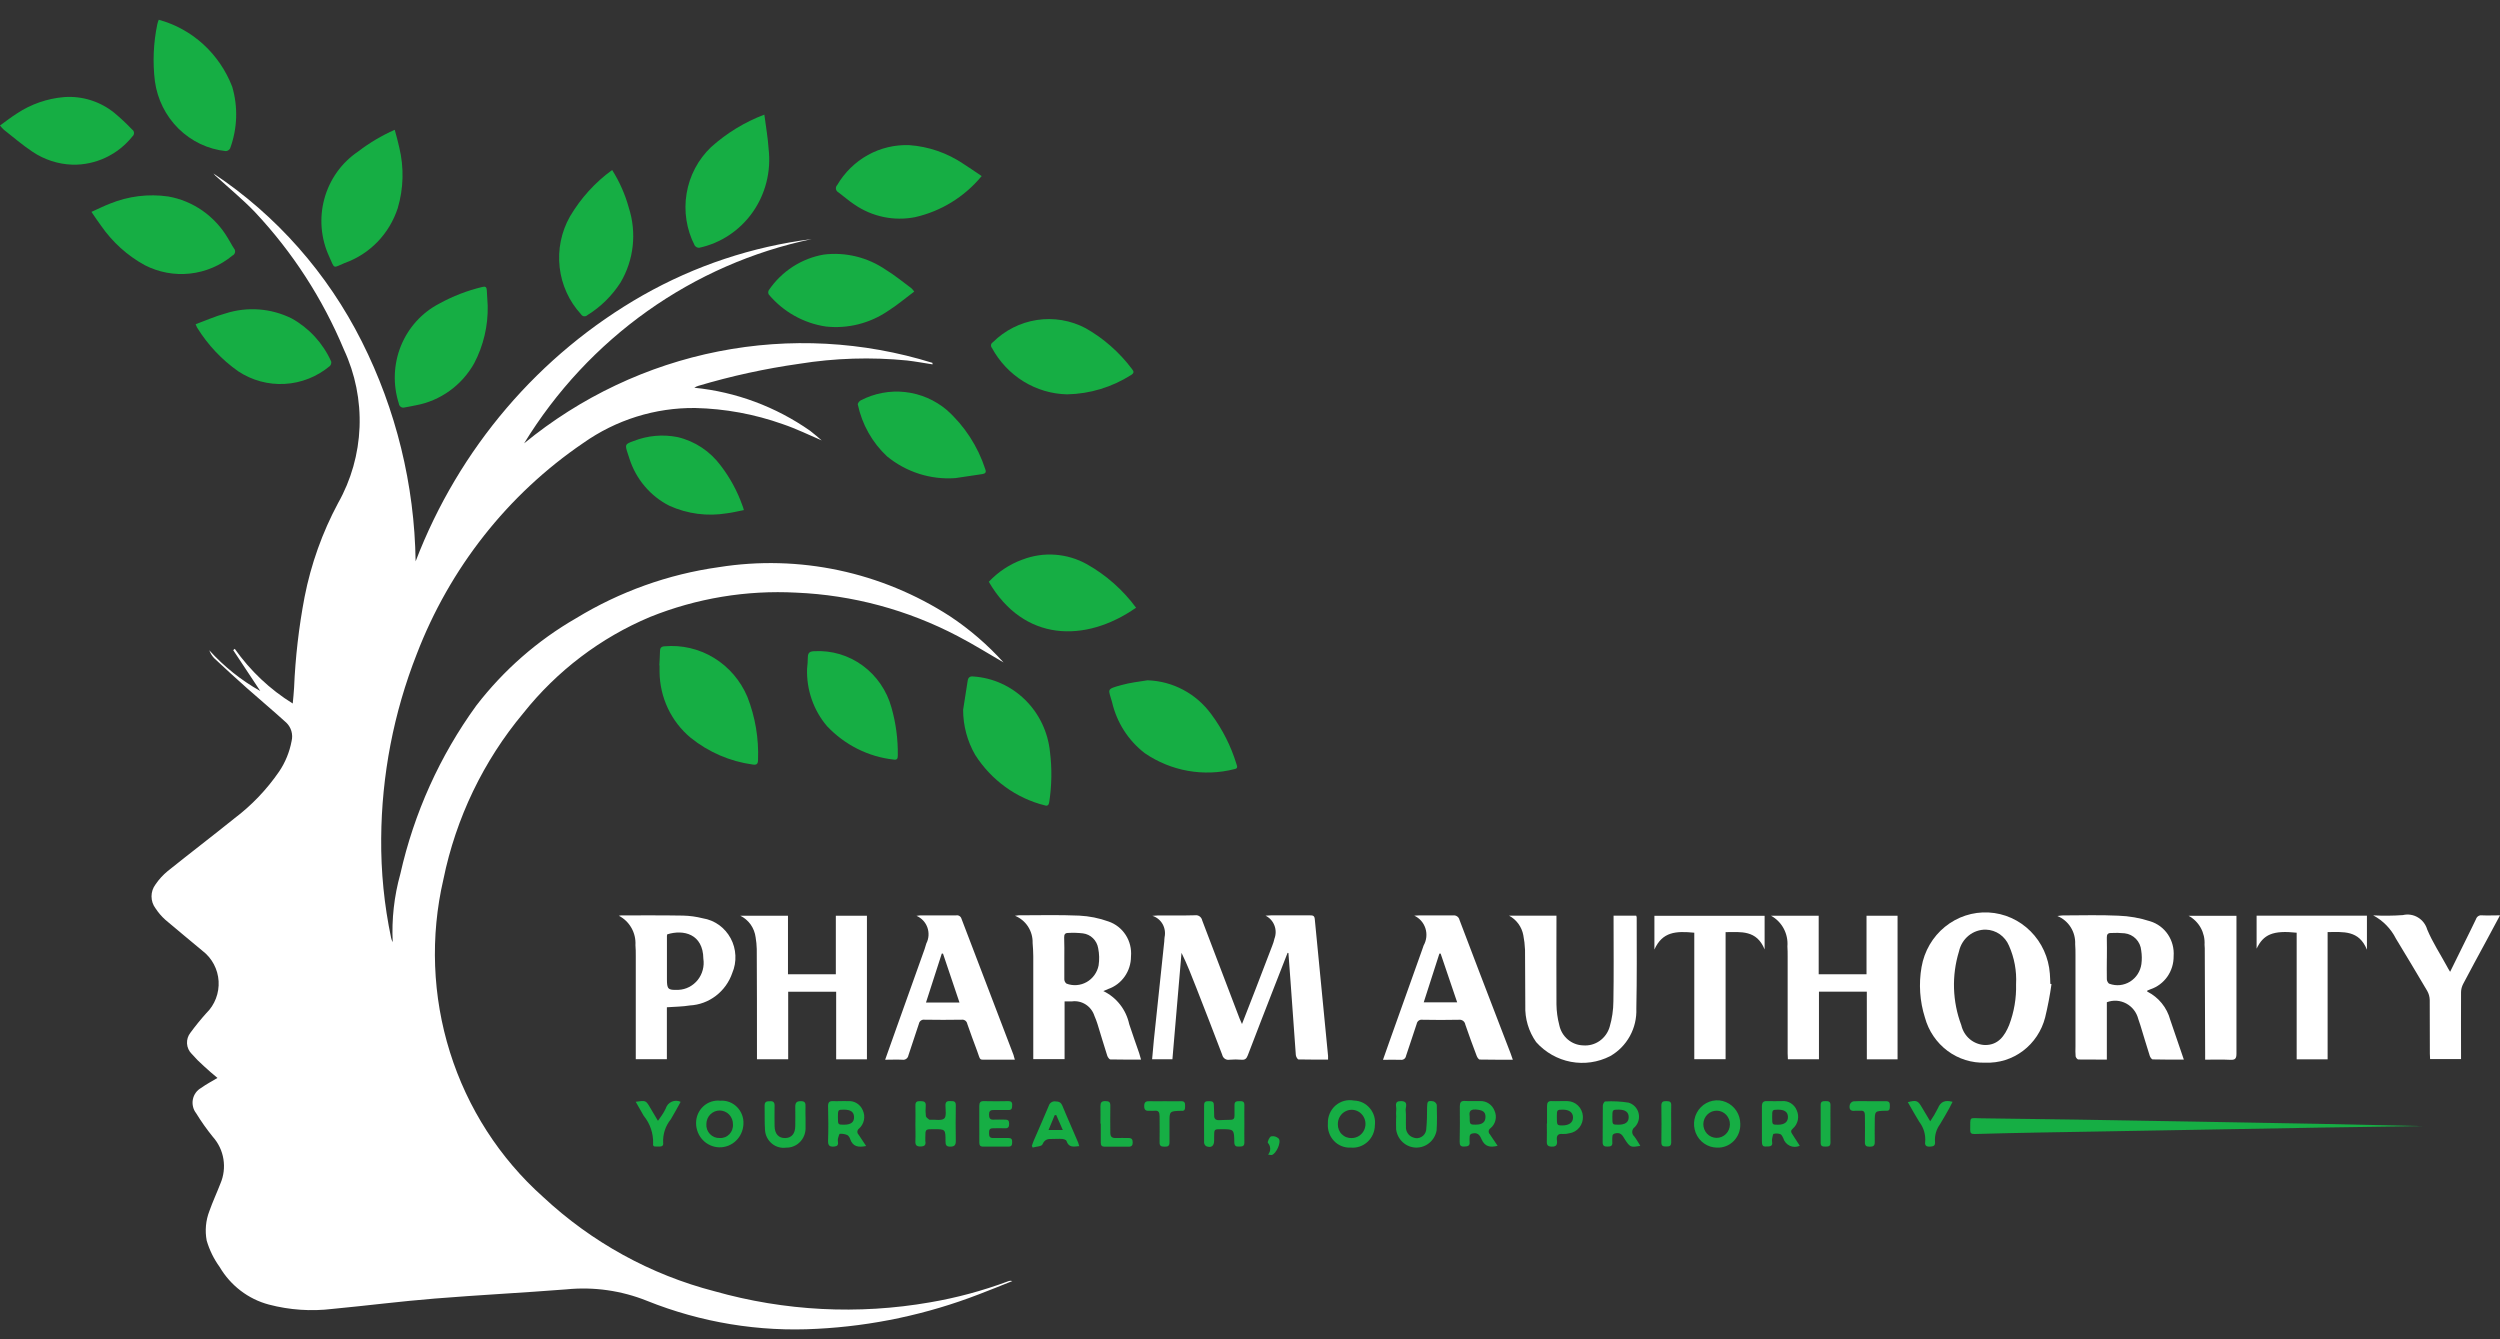 <svg width="84" height="45" viewBox="0 0 84 45" fill="none" xmlns="http://www.w3.org/2000/svg">
<rect x="0" y="0" width="84" height="45" fill="#333333" stroke="none"/>
<g clip-path="url(#clip0_274_24552)">
<path d="M33.719 22.258C33.204 21.96 32.703 21.645 32.18 21.374C30.497 20.491 28.647 19.993 26.757 19.913C25.081 19.823 23.405 20.101 21.844 20.729C20.18 21.427 18.713 22.54 17.579 23.967C16.243 25.567 15.321 27.484 14.899 29.543C14.453 31.465 14.529 33.474 15.119 35.355C15.709 37.236 16.79 38.916 18.246 40.215C19.882 41.742 21.863 42.832 24.011 43.387C26.367 44.053 28.837 44.18 31.247 43.759C32.138 43.607 33.013 43.371 33.862 43.055C33.91 43.033 33.964 43.029 34.014 43.044C33.637 43.194 33.263 43.35 32.883 43.492C31.143 44.163 29.312 44.553 27.455 44.648C25.505 44.758 23.555 44.437 21.737 43.707C20.879 43.363 19.953 43.231 19.036 43.322C17.559 43.438 16.08 43.512 14.604 43.632C13.459 43.724 12.317 43.871 11.173 43.979C10.458 44.066 9.733 44.017 9.036 43.834C8.343 43.651 7.748 43.196 7.379 42.569C7.185 42.302 7.039 42.003 6.945 41.685C6.882 41.352 6.913 41.008 7.035 40.692C7.145 40.38 7.286 40.079 7.405 39.77C7.517 39.511 7.552 39.224 7.507 38.945C7.462 38.666 7.338 38.406 7.151 38.197C6.947 37.946 6.76 37.681 6.59 37.404C6.539 37.339 6.503 37.264 6.485 37.183C6.466 37.102 6.464 37.018 6.481 36.937C6.497 36.855 6.531 36.779 6.58 36.712C6.628 36.646 6.691 36.591 6.762 36.552C6.928 36.43 7.115 36.335 7.307 36.219C7.151 36.086 6.999 35.964 6.861 35.831C6.712 35.7 6.572 35.56 6.441 35.41C6.348 35.319 6.292 35.195 6.284 35.064C6.276 34.932 6.317 34.802 6.398 34.7C6.566 34.471 6.744 34.251 6.934 34.04C7.075 33.903 7.184 33.735 7.255 33.549C7.326 33.364 7.357 33.165 7.345 32.966C7.333 32.767 7.278 32.573 7.185 32.398C7.092 32.223 6.963 32.07 6.807 31.951C6.393 31.6 5.969 31.261 5.556 30.906C5.43 30.793 5.319 30.663 5.225 30.52C5.138 30.405 5.091 30.264 5.091 30.118C5.091 29.973 5.138 29.832 5.225 29.717C5.34 29.547 5.479 29.396 5.636 29.267C6.377 28.673 7.132 28.096 7.869 27.503C8.453 27.063 8.963 26.529 9.38 25.922C9.587 25.615 9.729 25.266 9.798 24.899C9.825 24.789 9.822 24.674 9.791 24.565C9.759 24.456 9.7 24.358 9.619 24.281C9.185 23.886 8.734 23.509 8.294 23.119C7.924 22.789 7.556 22.453 7.194 22.114C7.123 22.038 7.068 21.948 7.032 21.849C7.528 22.397 8.107 22.86 8.746 23.219L7.835 21.844L7.888 21.8C8.41 22.54 9.072 23.166 9.836 23.638C9.853 23.445 9.873 23.278 9.881 23.111C9.924 22.086 10.042 21.066 10.234 20.058C10.45 18.955 10.83 17.892 11.358 16.906C11.798 16.128 12.046 15.252 12.081 14.353C12.115 13.455 11.935 12.562 11.557 11.75C10.842 10.037 9.829 8.471 8.568 7.128C8.168 6.711 7.721 6.343 7.295 5.954C7.249 5.918 7.208 5.876 7.172 5.829C9.286 7.234 11.004 9.18 12.156 11.473C13.308 13.76 13.928 16.289 13.965 18.861C15.418 15.066 18.117 11.905 21.6 9.921C23.355 8.926 25.281 8.285 27.273 8.034C25.292 8.45 23.414 9.273 21.753 10.452C20.092 11.632 18.683 13.144 17.61 14.897C19.509 13.339 21.751 12.278 24.141 11.807C26.532 11.335 28.999 11.467 31.328 12.191L31.336 12.243C31.049 12.199 30.764 12.146 30.475 12.112C29.268 11.993 28.05 12.031 26.852 12.224C25.708 12.386 24.577 12.633 23.468 12.963C23.418 12.977 23.371 12.999 23.329 13.028C24.725 13.167 26.064 13.665 27.221 14.475C27.366 14.584 27.502 14.708 27.609 14.798C27.193 14.621 26.755 14.404 26.297 14.25C25.352 13.914 24.361 13.732 23.361 13.709C22.016 13.694 20.699 14.106 19.592 14.889C17.062 16.612 15.111 19.088 14.001 21.982C13.228 23.949 12.823 26.048 12.808 28.168C12.798 29.293 12.91 30.416 13.142 31.515C13.153 31.565 13.171 31.613 13.195 31.657C13.157 30.884 13.243 30.11 13.451 29.365C13.911 27.319 14.78 25.393 16.003 23.708C16.922 22.515 18.061 21.518 19.356 20.773C20.825 19.878 22.455 19.294 24.15 19.057C26.851 18.627 29.612 19.214 31.922 20.708C32.582 21.146 33.186 21.667 33.719 22.258Z" fill="white"/>
<path d="M43.263 32.015C43.108 32.412 42.952 32.809 42.797 33.207C42.505 33.958 42.212 34.708 41.925 35.461C41.884 35.568 41.835 35.617 41.717 35.607C41.582 35.595 41.447 35.595 41.313 35.607C41.258 35.617 41.202 35.606 41.156 35.575C41.11 35.544 41.078 35.495 41.066 35.44C40.783 34.692 40.491 33.947 40.201 33.202C40.046 32.804 39.891 32.407 39.699 32.015L39.393 35.592H38.711C38.731 35.371 38.748 35.157 38.77 34.943C38.889 33.838 39.006 32.733 39.12 31.627C39.125 31.582 39.12 31.536 39.13 31.489C39.162 31.339 39.138 31.182 39.063 31.049C38.987 30.916 38.865 30.817 38.721 30.772C38.819 30.765 38.864 30.759 38.91 30.759C39.325 30.759 39.74 30.765 40.155 30.753C40.209 30.745 40.264 30.759 40.308 30.791C40.352 30.823 40.383 30.871 40.394 30.926C40.81 32.027 41.23 33.127 41.651 34.226C41.67 34.276 41.694 34.325 41.731 34.408C41.892 33.995 42.039 33.618 42.185 33.242C42.374 32.752 42.563 32.261 42.75 31.77C42.78 31.696 42.804 31.619 42.821 31.541C42.876 31.397 42.876 31.237 42.82 31.094C42.765 30.95 42.659 30.834 42.522 30.767C42.612 30.762 42.66 30.757 42.707 30.756C43.145 30.756 43.583 30.756 44.02 30.756C44.109 30.756 44.165 30.765 44.176 30.878C44.323 32.412 44.472 33.946 44.623 35.48C44.623 35.514 44.623 35.547 44.623 35.603C44.288 35.603 43.958 35.603 43.629 35.597C43.598 35.597 43.545 35.505 43.54 35.451C43.477 34.622 43.421 33.794 43.361 32.965C43.339 32.65 43.315 32.336 43.291 32.022L43.263 32.015Z" fill="white"/>
<path d="M68.93 33.066C68.878 33.444 68.806 33.819 68.716 34.19C68.6 34.638 68.338 35.033 67.974 35.308C67.609 35.584 67.163 35.724 66.709 35.705C66.254 35.723 65.805 35.583 65.437 35.309C65.068 35.034 64.801 34.641 64.678 34.192C64.504 33.644 64.465 33.06 64.564 32.493C64.656 31.959 64.936 31.478 65.35 31.141C65.765 30.803 66.286 30.632 66.815 30.659C67.344 30.686 67.846 30.91 68.225 31.289C68.604 31.667 68.835 32.174 68.875 32.715C68.885 32.829 68.886 32.944 68.891 33.058L68.93 33.066ZM67.74 33.066C67.764 32.624 67.682 32.182 67.503 31.778C67.438 31.621 67.33 31.487 67.193 31.39C67.055 31.294 66.893 31.241 66.726 31.236C66.516 31.232 66.312 31.303 66.147 31.436C65.982 31.57 65.868 31.757 65.822 31.967C65.573 32.778 65.6 33.651 65.899 34.444C65.942 34.631 66.044 34.798 66.189 34.919C66.335 35.04 66.516 35.108 66.703 35.113C67.14 35.113 67.356 34.809 67.507 34.442C67.673 34.005 67.753 33.539 67.74 33.071V33.066Z" fill="white"/>
<path d="M70.79 33.675V35.603C70.455 35.603 70.143 35.603 69.83 35.599C69.799 35.599 69.747 35.532 69.741 35.493C69.733 35.385 69.731 35.276 69.736 35.167C69.736 34.14 69.736 33.114 69.736 32.088C69.736 31.968 69.736 31.847 69.726 31.727C69.735 31.525 69.683 31.325 69.576 31.155C69.469 30.985 69.312 30.853 69.128 30.778C69.223 30.767 69.263 30.758 69.307 30.758C69.932 30.758 70.553 30.737 71.175 30.767C71.539 30.779 71.899 30.842 72.246 30.955C72.489 31.029 72.7 31.186 72.843 31.399C72.986 31.613 73.053 31.87 73.034 32.128C73.037 32.374 72.963 32.615 72.823 32.815C72.683 33.015 72.484 33.164 72.255 33.24L72.147 33.285C72.147 33.298 72.147 33.316 72.147 33.317C72.335 33.411 72.5 33.543 72.634 33.707C72.767 33.87 72.865 34.061 72.92 34.266C73.07 34.702 73.218 35.139 73.377 35.602C73.01 35.602 72.671 35.606 72.332 35.596C72.295 35.596 72.242 35.518 72.229 35.467C72.121 35.129 72.021 34.789 71.917 34.45C71.895 34.379 71.872 34.307 71.846 34.238C71.818 34.127 71.767 34.023 71.697 33.933C71.627 33.844 71.54 33.77 71.44 33.717C71.341 33.664 71.231 33.632 71.119 33.625C71.007 33.618 70.895 33.635 70.79 33.675ZM70.79 32.203C70.79 32.437 70.784 32.672 70.79 32.906C70.79 32.958 70.837 33.047 70.879 33.055C70.992 33.096 71.112 33.111 71.231 33.099C71.35 33.086 71.465 33.047 71.568 32.984C71.67 32.92 71.758 32.835 71.824 32.733C71.89 32.631 71.934 32.515 71.951 32.394C71.971 32.242 71.969 32.089 71.945 31.937C71.933 31.79 71.87 31.652 71.768 31.546C71.666 31.441 71.532 31.375 71.388 31.359C71.233 31.343 71.077 31.34 70.922 31.349C70.826 31.349 70.786 31.398 70.789 31.502C70.796 31.734 70.791 31.968 70.791 32.203H70.79Z" fill="white"/>
<path d="M62.725 33.321H61.117V35.591H60.073C60.073 35.524 60.065 35.458 60.065 35.393C60.065 34.309 60.065 33.226 60.065 32.143C60.065 32.028 60.065 31.913 60.057 31.799C60.074 31.591 60.03 31.382 59.932 31.199C59.834 31.016 59.685 30.866 59.505 30.768H61.108V32.736H62.715V30.768H63.758V35.594H62.726L62.725 33.321Z" fill="white"/>
<path d="M29.129 30.769V35.594H28.095V33.323H26.483V35.591H25.434V35.377C25.434 34.214 25.434 33.05 25.427 31.887C25.424 31.755 25.411 31.623 25.389 31.494C25.369 31.339 25.311 31.191 25.222 31.064C25.132 30.938 25.012 30.836 24.874 30.769H26.476V32.735H28.084V30.769H29.129Z" fill="white"/>
<path d="M37.072 33.3C37.291 33.405 37.483 33.56 37.634 33.753C37.785 33.946 37.89 34.172 37.942 34.413C38.048 34.739 38.165 35.062 38.276 35.386C38.297 35.449 38.313 35.513 38.339 35.603C37.982 35.603 37.644 35.603 37.31 35.597C37.273 35.597 37.221 35.523 37.204 35.473C37.09 35.12 36.986 34.763 36.876 34.408C36.847 34.315 36.812 34.224 36.773 34.134C36.723 33.977 36.62 33.842 36.484 33.753C36.347 33.664 36.185 33.626 36.024 33.646C35.946 33.652 35.867 33.646 35.77 33.646V35.587H34.718V35.38C34.718 34.297 34.718 33.213 34.718 32.13C34.718 31.981 34.707 31.832 34.696 31.684C34.702 31.488 34.647 31.295 34.541 31.131C34.435 30.968 34.282 30.842 34.103 30.77C34.144 30.763 34.186 30.757 34.227 30.754C34.906 30.754 35.586 30.735 36.263 30.765C36.598 30.781 36.929 30.848 37.246 30.962C37.483 31.043 37.687 31.203 37.825 31.417C37.962 31.631 38.024 31.886 38.001 32.141C38.001 32.38 37.927 32.615 37.79 32.81C37.654 33.005 37.461 33.152 37.239 33.229L37.072 33.3ZM35.761 32.205C35.761 32.439 35.761 32.674 35.761 32.909C35.762 32.937 35.77 32.964 35.782 32.988C35.795 33.013 35.814 33.034 35.836 33.05C35.946 33.092 36.063 33.108 36.179 33.099C36.296 33.09 36.409 33.055 36.512 32.997C36.614 32.939 36.703 32.859 36.772 32.763C36.841 32.667 36.89 32.556 36.913 32.439C36.942 32.247 36.937 32.052 36.899 31.862C36.878 31.733 36.817 31.614 36.724 31.524C36.632 31.433 36.513 31.377 36.386 31.361C36.219 31.342 36.052 31.337 35.885 31.347C35.786 31.347 35.753 31.399 35.756 31.499C35.766 31.736 35.761 31.971 35.761 32.206V32.205Z" fill="white"/>
<path d="M50.705 30.767H52.297V30.977C52.297 31.9 52.291 32.822 52.297 33.745C52.3 33.979 52.332 34.213 52.391 34.439C52.43 34.63 52.53 34.801 52.676 34.925C52.822 35.05 53.005 35.12 53.195 35.125C53.391 35.141 53.586 35.088 53.747 34.975C53.909 34.861 54.028 34.695 54.084 34.503C54.166 34.224 54.208 33.935 54.21 33.644C54.226 32.756 54.216 31.867 54.216 30.979V30.767H54.977C54.985 30.786 54.991 30.807 54.993 30.828C54.993 31.848 55.003 32.868 54.981 33.888C54.994 34.211 54.919 34.532 54.763 34.814C54.608 35.096 54.379 35.329 54.102 35.486C53.694 35.695 53.23 35.762 52.781 35.677C52.333 35.592 51.923 35.36 51.615 35.015C51.363 34.659 51.234 34.227 51.25 33.788C51.242 33.163 51.25 32.539 51.241 31.915C51.234 31.749 51.215 31.583 51.183 31.421C51.157 31.282 51.1 31.151 51.017 31.038C50.934 30.925 50.827 30.832 50.705 30.767Z" fill="white"/>
<path d="M34.099 35.604C33.802 35.604 33.524 35.604 33.246 35.604C32.87 35.597 32.965 35.67 32.829 35.306C32.717 35.005 32.605 34.706 32.501 34.403C32.493 34.359 32.469 34.319 32.434 34.293C32.398 34.267 32.354 34.256 32.311 34.262C31.895 34.269 31.48 34.269 31.066 34.262C31.022 34.255 30.978 34.266 30.942 34.292C30.906 34.318 30.882 34.358 30.874 34.402C30.762 34.756 30.635 35.106 30.523 35.46C30.515 35.507 30.489 35.549 30.45 35.577C30.412 35.604 30.365 35.615 30.319 35.607C30.14 35.597 29.952 35.607 29.741 35.607C29.889 35.193 30.026 34.807 30.163 34.42C30.464 33.574 30.766 32.729 31.068 31.885C31.089 31.825 31.108 31.765 31.124 31.702C31.167 31.619 31.192 31.529 31.198 31.436C31.204 31.343 31.191 31.25 31.16 31.163C31.129 31.075 31.08 30.995 31.017 30.928C30.954 30.861 30.878 30.808 30.794 30.772C30.834 30.765 30.875 30.76 30.915 30.757C31.319 30.757 31.72 30.757 32.127 30.757C32.165 30.749 32.205 30.757 32.238 30.778C32.271 30.799 32.295 30.831 32.306 30.87C32.886 32.397 33.469 33.923 34.055 35.449C34.066 35.49 34.075 35.532 34.099 35.604ZM32.239 33.686L31.685 32.042H31.643L31.113 33.686H32.239Z" fill="white"/>
<path d="M22.407 33.844V35.589H21.362V32.118C21.362 31.997 21.362 31.877 21.351 31.757C21.363 31.555 21.316 31.354 21.217 31.179C21.118 31.003 20.971 30.861 20.794 30.77C20.817 30.764 20.841 30.76 20.865 30.757C21.56 30.757 22.255 30.752 22.95 30.764C23.174 30.769 23.396 30.8 23.614 30.855C23.81 30.886 23.996 30.963 24.158 31.079C24.321 31.196 24.454 31.349 24.55 31.526C24.646 31.703 24.7 31.901 24.709 32.103C24.719 32.306 24.683 32.508 24.604 32.693C24.499 32.999 24.308 33.265 24.054 33.459C23.801 33.653 23.497 33.766 23.181 33.783C22.933 33.824 22.681 33.825 22.407 33.844ZM22.419 31.394C22.414 31.41 22.411 31.426 22.409 31.443C22.409 31.93 22.409 32.417 22.409 32.904C22.409 33.233 22.445 33.27 22.766 33.259H22.799C22.924 33.253 23.045 33.22 23.156 33.163C23.267 33.105 23.365 33.025 23.444 32.926C23.522 32.828 23.58 32.713 23.612 32.59C23.645 32.468 23.652 32.34 23.633 32.214C23.623 31.375 22.963 31.224 22.419 31.394Z" fill="white"/>
<path d="M47.519 30.766C47.582 30.766 47.63 30.758 47.677 30.758C48.058 30.758 48.44 30.758 48.821 30.758C48.87 30.751 48.919 30.762 48.959 30.79C49 30.818 49.028 30.86 49.039 30.909C49.489 32.095 49.942 33.28 50.398 34.463C50.517 34.771 50.636 35.081 50.755 35.391C50.779 35.453 50.799 35.517 50.831 35.607C50.444 35.607 50.082 35.607 49.72 35.601C49.682 35.601 49.631 35.522 49.614 35.471C49.482 35.124 49.354 34.775 49.234 34.424C49.226 34.374 49.199 34.33 49.159 34.3C49.119 34.27 49.069 34.258 49.021 34.264C48.611 34.273 48.202 34.272 47.792 34.264C47.749 34.257 47.705 34.267 47.669 34.292C47.633 34.318 47.609 34.357 47.601 34.401C47.487 34.761 47.359 35.116 47.244 35.474C47.237 35.517 47.215 35.555 47.182 35.58C47.148 35.605 47.106 35.616 47.065 35.61C46.876 35.602 46.686 35.61 46.468 35.61C46.548 35.383 46.617 35.181 46.69 34.98C47.054 33.957 47.419 32.934 47.784 31.912C47.801 31.863 47.819 31.815 47.834 31.767C47.883 31.681 47.913 31.586 47.924 31.487C47.934 31.389 47.925 31.289 47.895 31.195C47.865 31.1 47.816 31.013 47.751 30.939C47.687 30.866 47.607 30.807 47.519 30.766ZM47.837 33.679H48.961L48.405 32.04H48.364L47.837 33.679Z" fill="white"/>
<path d="M22.154 22.357C22.162 22.197 22.172 22.037 22.176 21.877C22.176 21.773 22.22 21.721 22.327 21.716C22.907 21.664 23.489 21.8 23.989 22.105C24.489 22.41 24.882 22.869 25.113 23.416C25.376 24.088 25.498 24.81 25.47 25.534C25.47 25.678 25.413 25.71 25.283 25.687C24.523 25.582 23.805 25.271 23.203 24.786C22.882 24.518 22.622 24.183 22.442 23.802C22.262 23.421 22.166 23.004 22.161 22.581C22.161 22.507 22.161 22.432 22.161 22.357H22.154Z" fill="#16AE44"/>
<path d="M38.556 22.858C38.974 22.871 39.385 22.98 39.756 23.178C40.127 23.375 40.45 23.656 40.7 23.999C41.074 24.502 41.36 25.067 41.544 25.67C41.572 25.753 41.599 25.821 41.473 25.843C40.963 25.973 40.432 25.992 39.914 25.9C39.396 25.808 38.903 25.606 38.466 25.308C37.913 24.884 37.523 24.276 37.364 23.588C37.246 23.151 37.15 23.162 37.682 23.018C37.968 22.936 38.265 22.906 38.556 22.858Z" fill="#16AE44"/>
<path d="M38.172 20.419C36.461 21.613 34.393 21.565 33.224 19.548C33.538 19.214 33.923 18.959 34.35 18.804C34.703 18.668 35.079 18.611 35.455 18.639C35.831 18.666 36.196 18.776 36.526 18.961C37.169 19.324 37.729 19.82 38.172 20.419Z" fill="#16AE44"/>
<path d="M32.361 23.848C32.413 23.521 32.463 23.194 32.515 22.867C32.533 22.758 32.595 22.716 32.706 22.73C33.36 22.774 33.977 23.053 34.449 23.519C34.92 23.984 35.215 24.605 35.28 25.272C35.349 25.83 35.34 26.395 35.254 26.951C35.239 27.042 35.204 27.091 35.111 27.062C34.147 26.822 33.308 26.214 32.766 25.364C32.501 24.905 32.361 24.381 32.361 23.848Z" fill="#16AE44"/>
<path d="M3.073 7.119C3.291 7.023 3.485 6.923 3.688 6.845C4.311 6.59 4.989 6.506 5.653 6.602C6.064 6.674 6.454 6.836 6.799 7.075C7.143 7.315 7.433 7.627 7.65 7.991C7.724 8.106 7.783 8.23 7.859 8.343C7.875 8.361 7.887 8.382 7.894 8.406C7.901 8.429 7.902 8.454 7.897 8.478C7.892 8.502 7.882 8.524 7.867 8.543C7.852 8.562 7.832 8.577 7.811 8.587C7.401 8.925 6.906 9.135 6.383 9.192C5.86 9.249 5.332 9.15 4.863 8.909C4.277 8.588 3.773 8.131 3.39 7.576C3.287 7.439 3.19 7.291 3.073 7.119Z" fill="#16AE44"/>
<path d="M20.568 5.712C20.816 6.104 21.005 6.532 21.128 6.981C21.262 7.396 21.306 7.835 21.258 8.269C21.21 8.703 21.07 9.121 20.849 9.494C20.562 9.94 20.181 10.315 19.734 10.59C19.719 10.605 19.701 10.616 19.681 10.622C19.662 10.628 19.641 10.63 19.62 10.627C19.6 10.624 19.581 10.617 19.564 10.605C19.547 10.593 19.532 10.577 19.522 10.559C19.123 10.126 18.871 9.573 18.804 8.981C18.737 8.39 18.858 7.792 19.149 7.277C19.512 6.661 19.995 6.128 20.568 5.712Z" fill="#16AE44"/>
<path d="M35.856 13.25C35.338 13.239 34.832 13.089 34.388 12.815C33.945 12.541 33.579 12.153 33.328 11.689C33.316 11.676 33.308 11.66 33.303 11.642C33.298 11.624 33.297 11.606 33.299 11.588C33.302 11.57 33.309 11.553 33.319 11.538C33.33 11.523 33.343 11.51 33.359 11.501C33.764 11.098 34.283 10.836 34.843 10.751C35.402 10.666 35.974 10.762 36.477 11.027C37.082 11.37 37.612 11.836 38.033 12.397C38.1 12.479 38.112 12.531 38.008 12.598C37.361 13.01 36.618 13.235 35.856 13.25Z" fill="#16AE44"/>
<path d="M13.263 4.361C13.32 4.579 13.377 4.769 13.417 4.962C13.578 5.632 13.56 6.334 13.364 6.994C13.225 7.42 12.992 7.808 12.684 8.127C12.375 8.446 11.999 8.688 11.584 8.836C11.179 9.001 11.256 9.065 11.06 8.618C10.779 8.011 10.723 7.32 10.9 6.673C11.078 6.026 11.478 5.466 12.026 5.096C12.409 4.802 12.824 4.555 13.263 4.361Z" fill="#16AE44"/>
<path d="M30.718 9.797C30.421 10.018 30.145 10.254 29.844 10.444C29.227 10.865 28.485 11.052 27.748 10.971C27.003 10.86 26.322 10.479 25.831 9.896C25.819 9.874 25.812 9.849 25.812 9.824C25.812 9.799 25.819 9.774 25.831 9.752C26.045 9.435 26.32 9.167 26.638 8.961C26.957 8.755 27.312 8.616 27.683 8.553C28.414 8.464 29.152 8.645 29.763 9.064C30.065 9.247 30.34 9.477 30.626 9.687C30.66 9.721 30.69 9.758 30.718 9.797Z" fill="#16AE44"/>
<path d="M32.984 5.916C32.406 6.615 31.618 7.1 30.744 7.297C30.036 7.436 29.303 7.282 28.705 6.87C28.518 6.746 28.348 6.596 28.169 6.462C28.148 6.451 28.129 6.436 28.115 6.416C28.101 6.397 28.091 6.374 28.087 6.35C28.084 6.326 28.085 6.302 28.093 6.279C28.1 6.256 28.113 6.235 28.13 6.218C28.379 5.793 28.736 5.444 29.162 5.208C29.588 4.972 30.069 4.858 30.554 4.877C31.199 4.923 31.823 5.138 32.364 5.501C32.565 5.627 32.759 5.767 32.984 5.916Z" fill="#16AE44"/>
<path d="M25.682 3.852C25.734 4.259 25.802 4.63 25.825 5.002C25.914 5.755 25.723 6.514 25.291 7.129C24.858 7.744 24.216 8.171 23.49 8.326C23.461 8.326 23.433 8.319 23.407 8.306C23.381 8.292 23.359 8.273 23.342 8.248C23.066 7.712 22.97 7.097 23.07 6.5C23.169 5.902 23.459 5.355 23.893 4.942C24.419 4.469 25.025 4.1 25.682 3.852Z" fill="#16AE44"/>
<path d="M32.103 16.064C31.274 16.126 30.453 15.865 29.804 15.334C29.308 14.871 28.965 14.262 28.822 13.591C28.813 13.554 28.876 13.472 28.923 13.451C29.383 13.213 29.902 13.116 30.415 13.173C30.929 13.231 31.415 13.44 31.813 13.776C32.411 14.311 32.857 14.999 33.107 15.77C33.151 15.884 33.089 15.917 33.001 15.93C32.643 15.983 32.284 16.036 32.103 16.064Z" fill="#16AE44"/>
<path d="M5.334 0.664C5.889 0.815 6.401 1.097 6.83 1.488C7.258 1.879 7.591 2.367 7.802 2.913C8.002 3.593 7.977 4.321 7.732 4.986C7.717 5.012 7.696 5.035 7.67 5.051C7.644 5.067 7.615 5.076 7.585 5.077C6.99 5.014 6.432 4.749 6 4.324C5.569 3.899 5.289 3.339 5.205 2.733C5.126 2.09 5.154 1.439 5.287 0.807C5.299 0.758 5.315 0.71 5.334 0.664Z" fill="#16AE44"/>
<path d="M16.387 10.276C16.401 10.949 16.244 11.615 15.932 12.208C15.726 12.574 15.444 12.89 15.106 13.133C14.768 13.377 14.383 13.542 13.976 13.617C13.851 13.646 13.723 13.665 13.598 13.69C13.576 13.697 13.553 13.699 13.531 13.696C13.509 13.693 13.487 13.685 13.469 13.672C13.45 13.66 13.434 13.643 13.422 13.623C13.41 13.604 13.403 13.582 13.401 13.559C13.197 12.925 13.222 12.238 13.471 11.622C13.721 11.006 14.178 10.502 14.761 10.201C15.215 9.951 15.699 9.764 16.202 9.643C16.309 9.615 16.35 9.643 16.356 9.746C16.368 9.923 16.378 10.099 16.387 10.276Z" fill="#16AE44"/>
<path d="M6.573 10.894C6.913 10.77 7.235 10.624 7.572 10.533C8.307 10.296 9.104 10.355 9.798 10.698C10.384 11.022 10.852 11.531 11.13 12.151C11.134 12.178 11.132 12.206 11.123 12.232C11.115 12.258 11.1 12.281 11.081 12.3C10.652 12.658 10.123 12.868 9.571 12.899C9.018 12.931 8.47 12.783 8.005 12.476C7.454 12.089 6.985 11.591 6.627 11.014C6.612 10.993 6.605 10.966 6.573 10.894Z" fill="#16AE44"/>
<path d="M27.118 22.466C27.133 22.341 27.141 22.215 27.143 22.09C27.143 21.919 27.22 21.884 27.369 21.88C27.946 21.849 28.516 22.019 28.985 22.363C29.455 22.707 29.796 23.204 29.953 23.772C30.102 24.296 30.174 24.839 30.166 25.384C30.166 25.481 30.147 25.54 30.035 25.523C29.179 25.43 28.383 25.031 27.786 24.397C27.333 23.863 27.094 23.173 27.118 22.466Z" fill="#16AE44"/>
<path d="M0 4.216C0.198 4.074 0.379 3.933 0.571 3.811C1.044 3.499 1.585 3.311 2.146 3.263C2.756 3.216 3.362 3.405 3.843 3.793C4.051 3.967 4.249 4.152 4.436 4.349C4.455 4.361 4.471 4.377 4.483 4.397C4.494 4.416 4.501 4.438 4.503 4.461C4.504 4.484 4.5 4.506 4.491 4.527C4.482 4.548 4.469 4.567 4.452 4.581C4.208 4.887 3.9 5.131 3.549 5.296C3.199 5.461 2.817 5.542 2.432 5.533C1.952 5.517 1.486 5.365 1.086 5.095C0.75 4.871 0.441 4.604 0.122 4.353C0.078 4.31 0.037 4.264 0 4.216Z" fill="#16AE44"/>
<path d="M82.324 32.653L82.841 31.603C82.959 31.363 83.08 31.123 83.194 30.881C83.207 30.841 83.233 30.806 83.268 30.783C83.302 30.76 83.344 30.75 83.385 30.755C83.58 30.765 83.775 30.755 84 30.755C83.831 31.07 83.677 31.359 83.521 31.648C83.267 32.119 83.009 32.588 82.761 33.063C82.717 33.148 82.693 33.242 82.691 33.337C82.686 34.019 82.691 34.701 82.691 35.382V35.585H81.651C81.651 35.523 81.643 35.462 81.643 35.403C81.643 34.801 81.643 34.2 81.639 33.598C81.636 33.491 81.607 33.387 81.555 33.295C81.209 32.706 80.856 32.121 80.502 31.536C80.333 31.201 80.066 30.929 79.738 30.756C80.071 30.774 80.404 30.771 80.737 30.747C80.908 30.706 81.088 30.733 81.24 30.824C81.392 30.914 81.505 31.061 81.555 31.233C81.734 31.662 81.993 32.055 82.217 32.468C82.243 32.523 82.276 32.573 82.324 32.653Z" fill="white"/>
<path d="M24.994 17.139C24.797 17.177 24.613 17.224 24.428 17.246C23.771 17.356 23.097 17.268 22.488 16.992C22.173 16.833 21.892 16.61 21.662 16.338C21.432 16.066 21.257 15.75 21.148 15.408C21.129 15.354 21.113 15.299 21.095 15.245C20.991 14.934 21 14.922 21.294 14.817C21.763 14.633 22.273 14.588 22.765 14.686C23.345 14.821 23.859 15.161 24.218 15.646C24.526 16.048 24.771 16.497 24.942 16.977C24.961 17.018 24.972 17.062 24.994 17.139Z" fill="#16AE44"/>
<path d="M77.168 31.339C76.369 31.253 76.049 31.399 75.822 31.875V30.767H79.529V31.91C79.261 31.245 78.733 31.316 78.208 31.318V35.593H77.168V31.339Z" fill="white"/>
<path d="M56.928 31.339C56.303 31.277 55.856 31.309 55.588 31.904V30.77H59.291V31.9C59.023 31.243 58.499 31.316 57.98 31.32V35.589H56.928V31.339Z" fill="white"/>
<path d="M74.093 35.605V35.367C74.088 34.199 74.085 33.031 74.08 31.863C74.08 31.823 74.075 31.782 74.073 31.742C74.085 31.545 74.04 31.348 73.945 31.176C73.85 31.004 73.708 30.863 73.537 30.771H75.145V30.954C75.145 32.437 75.145 33.92 75.145 35.403C75.145 35.572 75.098 35.618 74.938 35.61C74.661 35.595 74.388 35.605 74.093 35.605Z" fill="white"/>
<path d="M81.39 37.837C80.343 37.851 79.204 37.866 78.066 37.885C76.205 37.916 74.343 37.949 72.482 37.984C71.159 38.008 69.835 38.031 68.512 38.053C67.789 38.067 67.067 38.081 66.344 38.103C66.228 38.103 66.198 38.071 66.199 37.96C66.207 37.503 66.149 37.569 66.567 37.575C67.627 37.587 68.687 37.601 69.747 37.618C71.092 37.639 72.437 37.663 73.783 37.687C75.128 37.711 76.474 37.735 77.82 37.759C79.042 37.786 80.264 37.815 81.39 37.837Z" fill="#16AE44"/>
<path d="M24.201 36.984C24.305 36.976 24.409 36.991 24.506 37.028C24.604 37.065 24.692 37.123 24.766 37.198C24.84 37.273 24.897 37.364 24.934 37.463C24.971 37.562 24.986 37.669 24.979 37.775C24.969 37.987 24.879 38.186 24.727 38.331C24.576 38.476 24.375 38.554 24.167 38.55C23.96 38.545 23.762 38.458 23.617 38.307C23.471 38.156 23.389 37.952 23.388 37.74C23.387 37.634 23.408 37.529 23.449 37.431C23.491 37.334 23.552 37.247 23.629 37.175C23.705 37.104 23.796 37.05 23.895 37.017C23.994 36.984 24.098 36.972 24.201 36.984ZM24.181 38.237C24.241 38.241 24.301 38.231 24.357 38.21C24.414 38.188 24.465 38.154 24.507 38.11C24.549 38.066 24.582 38.013 24.603 37.956C24.623 37.898 24.632 37.836 24.627 37.775C24.628 37.715 24.617 37.655 24.595 37.599C24.573 37.544 24.541 37.493 24.5 37.45C24.459 37.407 24.41 37.373 24.356 37.35C24.302 37.326 24.244 37.314 24.186 37.313C24.127 37.312 24.069 37.323 24.014 37.346C23.96 37.368 23.91 37.401 23.868 37.443C23.826 37.485 23.793 37.535 23.77 37.59C23.747 37.645 23.735 37.705 23.734 37.765C23.729 37.827 23.738 37.889 23.758 37.948C23.779 38.006 23.812 38.06 23.854 38.104C23.897 38.149 23.948 38.184 24.005 38.207C24.062 38.23 24.122 38.24 24.183 38.237H24.181Z" fill="#16AE44"/>
<path d="M58.474 37.764C58.478 37.871 58.46 37.976 58.422 38.075C58.384 38.174 58.326 38.264 58.252 38.339C58.178 38.414 58.09 38.472 57.993 38.51C57.896 38.548 57.792 38.565 57.689 38.56C57.535 38.558 57.386 38.51 57.259 38.422C57.132 38.334 57.034 38.209 56.976 38.064C56.919 37.919 56.904 37.759 56.935 37.606C56.966 37.452 57.041 37.311 57.15 37.201C57.258 37.091 57.397 37.016 57.547 36.986C57.698 36.955 57.854 36.971 57.995 37.032C58.137 37.092 58.258 37.194 58.343 37.324C58.428 37.454 58.474 37.608 58.474 37.764ZM58.125 37.785C58.127 37.724 58.116 37.665 58.095 37.609C58.073 37.553 58.041 37.502 58.001 37.459C57.96 37.416 57.911 37.381 57.858 37.357C57.804 37.333 57.746 37.32 57.687 37.319C57.629 37.318 57.57 37.329 57.516 37.35C57.461 37.372 57.411 37.405 57.369 37.447C57.327 37.488 57.293 37.538 57.269 37.593C57.246 37.648 57.233 37.707 57.232 37.767C57.23 37.888 57.275 38.005 57.357 38.093C57.439 38.18 57.552 38.23 57.67 38.232C57.789 38.235 57.903 38.189 57.989 38.105C58.074 38.021 58.123 37.906 58.125 37.785Z" fill="#16AE44"/>
<path d="M44.617 37.753C44.612 37.639 44.632 37.525 44.676 37.42C44.72 37.315 44.787 37.222 44.871 37.147C44.956 37.073 45.056 37.019 45.164 36.99C45.272 36.961 45.385 36.957 45.495 36.979C45.596 36.981 45.696 37.005 45.788 37.049C45.88 37.094 45.961 37.157 46.027 37.236C46.094 37.315 46.143 37.407 46.172 37.506C46.201 37.606 46.209 37.71 46.196 37.813C46.194 37.918 46.171 38.021 46.129 38.116C46.086 38.212 46.025 38.297 45.949 38.367C45.873 38.437 45.784 38.49 45.686 38.523C45.589 38.556 45.487 38.569 45.385 38.559C45.281 38.565 45.176 38.548 45.079 38.509C44.982 38.471 44.894 38.411 44.822 38.334C44.749 38.258 44.693 38.167 44.658 38.066C44.622 37.966 44.609 37.859 44.617 37.753ZM45.411 38.239C45.504 38.24 45.595 38.212 45.673 38.16C45.75 38.108 45.81 38.033 45.846 37.945C45.881 37.857 45.89 37.761 45.871 37.668C45.852 37.575 45.807 37.489 45.74 37.423C45.674 37.357 45.589 37.313 45.498 37.296C45.407 37.279 45.312 37.291 45.228 37.33C45.143 37.368 45.071 37.432 45.022 37.513C44.973 37.593 44.949 37.687 44.952 37.782C44.951 37.843 44.963 37.904 44.986 37.961C45.008 38.018 45.042 38.069 45.086 38.111C45.129 38.154 45.18 38.188 45.236 38.209C45.292 38.231 45.352 38.241 45.411 38.239Z" fill="#16AE44"/>
<path d="M60.472 38.498C60.42 38.522 60.363 38.535 60.305 38.535C60.247 38.535 60.19 38.523 60.137 38.498C60.085 38.474 60.038 38.438 60 38.394C59.962 38.349 59.933 38.297 59.917 38.24C59.894 38.19 59.861 38.122 59.818 38.107C59.746 38.081 59.667 38.078 59.593 38.099C59.564 38.108 59.56 38.205 59.544 38.262C59.517 38.353 59.62 38.509 59.423 38.521C59.225 38.534 59.2 38.521 59.2 38.312C59.2 37.935 59.2 37.557 59.2 37.18C59.2 37.048 59.238 36.992 59.373 36.997C59.541 37.005 59.709 36.997 59.877 36.997C59.981 36.988 60.086 37.013 60.175 37.07C60.264 37.126 60.334 37.211 60.372 37.31C60.418 37.413 60.43 37.529 60.406 37.639C60.381 37.749 60.323 37.848 60.238 37.921C60.164 37.985 60.171 38.037 60.222 38.109C60.306 38.236 60.387 38.366 60.472 38.498ZM59.545 37.541C59.545 37.791 59.545 37.791 59.742 37.791C59.961 37.791 60.08 37.695 60.075 37.525C60.069 37.355 59.955 37.283 59.735 37.284C59.545 37.289 59.545 37.289 59.545 37.541Z" fill="#16AE44"/>
<path d="M30.758 37.754C30.758 37.554 30.765 37.353 30.758 37.153C30.753 37.027 30.802 36.995 30.915 36.998C31.029 37.001 31.117 37.005 31.105 37.159C31.094 37.273 31.096 37.388 31.11 37.502C31.116 37.547 31.183 37.585 31.225 37.622C31.234 37.63 31.258 37.622 31.274 37.622C31.43 37.615 31.632 37.662 31.726 37.582C31.805 37.514 31.77 37.294 31.767 37.142C31.767 37.01 31.826 36.994 31.93 36.996C32.035 36.999 32.118 36.99 32.115 37.142C32.108 37.542 32.109 37.944 32.115 38.344C32.115 38.492 32.053 38.527 31.92 38.527C31.788 38.527 31.769 38.461 31.769 38.344C31.769 37.94 31.769 37.94 31.37 37.94C31.092 37.94 31.092 37.94 31.091 38.214C31.088 38.254 31.088 38.294 31.091 38.334C31.114 38.462 31.08 38.517 30.936 38.522C30.792 38.526 30.749 38.473 30.757 38.334C30.766 38.139 30.757 37.944 30.757 37.749L30.758 37.754Z" fill="#16AE44"/>
<path d="M29.102 38.506C28.848 38.558 28.655 38.535 28.566 38.273C28.55 38.218 28.516 38.169 28.469 38.137C28.39 38.104 28.305 38.09 28.22 38.096C28.195 38.096 28.174 38.196 28.157 38.25C28.125 38.347 28.235 38.507 28.031 38.524C27.889 38.536 27.818 38.505 27.823 38.333C27.837 37.944 27.832 37.554 27.823 37.166C27.823 37.039 27.863 36.993 27.987 36.998C28.155 37.005 28.323 36.991 28.491 36.998C28.595 36.989 28.7 37.014 28.79 37.07C28.879 37.125 28.95 37.208 28.99 37.307C29.038 37.409 29.051 37.524 29.028 37.634C29.006 37.745 28.948 37.845 28.865 37.919C28.849 37.93 28.835 37.944 28.826 37.961C28.816 37.978 28.81 37.997 28.808 38.017C28.806 38.037 28.809 38.056 28.816 38.075C28.823 38.093 28.834 38.11 28.848 38.123C28.931 38.244 29.007 38.368 29.102 38.506ZM28.154 37.542C28.154 37.788 28.154 37.791 28.358 37.79C28.59 37.79 28.699 37.707 28.696 37.534C28.694 37.362 28.582 37.283 28.35 37.284C28.158 37.284 28.153 37.289 28.154 37.542Z" fill="#16AE44"/>
<path d="M55.115 38.499C54.797 38.56 54.769 38.547 54.604 38.297C54.532 38.187 54.484 38.047 54.305 38.075C54.215 38.089 54.171 38.117 54.174 38.211C54.174 38.269 54.169 38.326 54.174 38.383C54.185 38.52 54.1 38.523 54.002 38.525C53.904 38.528 53.848 38.496 53.849 38.38C53.854 37.968 53.849 37.558 53.855 37.143C53.855 37.096 53.906 37.009 53.933 37.009C54.195 36.994 54.457 37.007 54.716 37.048C54.797 37.071 54.872 37.115 54.931 37.176C54.991 37.237 55.034 37.313 55.055 37.396C55.077 37.48 55.077 37.568 55.054 37.651C55.032 37.734 54.989 37.81 54.928 37.87C54.903 37.887 54.883 37.91 54.868 37.936C54.853 37.963 54.844 37.992 54.843 38.023C54.841 38.053 54.846 38.084 54.858 38.111C54.87 38.139 54.889 38.164 54.911 38.184C54.986 38.281 55.045 38.39 55.115 38.499ZM54.175 37.538C54.175 37.788 54.175 37.788 54.373 37.79C54.605 37.79 54.719 37.712 54.724 37.544C54.728 37.376 54.623 37.285 54.391 37.283C54.177 37.282 54.176 37.289 54.175 37.538Z" fill="#16AE44"/>
<path d="M41.811 37.766C41.811 37.971 41.805 38.178 41.811 38.383C41.815 38.538 41.715 38.519 41.618 38.525C41.522 38.53 41.475 38.495 41.473 38.379C41.467 37.941 41.462 37.941 41.032 37.941C40.796 37.941 40.796 37.941 40.795 38.187C40.795 38.232 40.795 38.278 40.795 38.324C40.795 38.506 40.697 38.58 40.527 38.512C40.508 38.499 40.491 38.482 40.48 38.462C40.468 38.442 40.46 38.42 40.458 38.397C40.454 37.973 40.458 37.55 40.458 37.126C40.458 37.013 40.522 36.998 40.612 37C40.701 37.002 40.784 36.995 40.785 37.124C40.785 37.239 40.8 37.353 40.796 37.467C40.789 37.597 40.851 37.641 40.965 37.637C41.094 37.637 41.223 37.623 41.351 37.625C41.449 37.625 41.479 37.576 41.479 37.488C41.479 37.367 41.479 37.247 41.479 37.127C41.479 36.986 41.576 37.003 41.666 36.999C41.756 36.996 41.813 37.018 41.811 37.13C41.806 37.342 41.811 37.554 41.811 37.766Z" fill="#16AE44"/>
<path d="M50.32 38.499C50.07 38.562 49.893 38.529 49.784 38.287C49.736 38.178 49.679 38.058 49.516 38.077C49.415 38.088 49.374 38.125 49.378 38.224C49.378 38.27 49.373 38.315 49.378 38.361C49.398 38.516 49.302 38.52 49.191 38.524C49.079 38.529 49.042 38.481 49.045 38.362C49.055 37.968 49.054 37.573 49.05 37.175C49.05 37.046 49.084 36.984 49.221 36.992C49.389 37.003 49.557 36.992 49.725 36.996C49.829 36.99 49.933 37.018 50.021 37.076C50.109 37.134 50.177 37.218 50.215 37.318C50.261 37.417 50.273 37.53 50.248 37.637C50.224 37.744 50.165 37.84 50.08 37.908C50.064 37.918 50.05 37.932 50.039 37.949C50.029 37.966 50.023 37.985 50.02 38.005C50.018 38.025 50.021 38.045 50.027 38.063C50.034 38.082 50.045 38.099 50.059 38.112C50.147 38.238 50.227 38.36 50.32 38.499ZM49.38 37.494C49.38 37.787 49.38 37.787 49.583 37.788C49.809 37.788 49.914 37.702 49.912 37.52C49.912 37.353 49.81 37.294 49.577 37.279C49.382 37.269 49.361 37.373 49.38 37.498V37.494Z" fill="#16AE44"/>
<path d="M27.067 37.538C27.067 37.664 27.067 37.79 27.067 37.916C27.066 38.002 27.049 38.088 27.015 38.167C26.982 38.246 26.933 38.318 26.872 38.378C26.812 38.438 26.74 38.485 26.661 38.516C26.583 38.548 26.499 38.563 26.414 38.561C26.329 38.573 26.242 38.567 26.159 38.543C26.076 38.519 25.999 38.478 25.932 38.422C25.866 38.367 25.811 38.297 25.772 38.219C25.732 38.141 25.709 38.055 25.704 37.967C25.685 37.693 25.699 37.419 25.691 37.145C25.691 36.996 25.781 37.005 25.882 37.001C25.983 36.996 26.028 37.041 26.026 37.151C26.02 37.381 26.026 37.608 26.026 37.839C26.031 38.101 26.165 38.245 26.383 38.239C26.601 38.234 26.718 38.089 26.721 37.835C26.721 37.617 26.726 37.399 26.721 37.182C26.721 37.038 26.778 36.999 26.913 36.999C27.049 36.999 27.071 37.065 27.065 37.182C27.06 37.299 27.065 37.423 27.065 37.547L27.067 37.538Z" fill="#16AE44"/>
<path d="M32.904 37.763C32.904 37.562 32.904 37.362 32.904 37.163C32.904 37.049 32.935 36.995 33.057 36.998C33.331 37.005 33.605 37.004 33.88 36.998C33.969 36.998 34.014 37.028 34.009 37.126C34.005 37.224 34.009 37.3 33.883 37.297C33.715 37.297 33.547 37.297 33.379 37.297C33.27 37.297 33.229 37.342 33.232 37.451C33.235 37.56 33.256 37.627 33.383 37.62C33.51 37.613 33.641 37.62 33.77 37.62C33.872 37.615 33.907 37.655 33.907 37.759C33.908 37.863 33.876 37.916 33.764 37.91C33.63 37.903 33.496 37.91 33.361 37.91C33.226 37.91 33.235 37.993 33.233 38.084C33.231 38.175 33.254 38.239 33.362 38.237C33.536 38.237 33.71 38.237 33.883 38.237C33.98 38.237 34.011 38.276 34.009 38.37C34.008 38.464 33.998 38.527 33.885 38.526C33.599 38.523 33.314 38.523 33.028 38.526C32.927 38.526 32.905 38.471 32.905 38.385C32.905 38.175 32.904 37.969 32.904 37.763Z" fill="#16AE44"/>
<path d="M36.262 38.509C36.06 38.537 35.905 38.554 35.835 38.336C35.825 38.301 35.746 38.273 35.696 38.269C35.585 38.259 35.473 38.269 35.361 38.269C35.215 38.264 35.103 38.275 35.026 38.452C34.995 38.523 34.812 38.524 34.699 38.557L34.67 38.503C34.692 38.441 34.71 38.377 34.736 38.32C34.903 37.934 35.074 37.548 35.237 37.159C35.251 37.11 35.281 37.068 35.323 37.04C35.364 37.012 35.414 37 35.464 37.007C35.575 37.011 35.642 37.031 35.695 37.15C35.865 37.567 36.053 37.977 36.226 38.39C36.24 38.429 36.252 38.469 36.262 38.509ZM35.71 37.968L35.489 37.465L35.437 37.471L35.231 37.968H35.71Z" fill="#16AE44"/>
<path d="M46.913 37.538C46.906 37.458 46.906 37.378 46.913 37.298C46.932 37.182 46.819 36.992 47.078 36.997C47.337 37.003 47.221 37.193 47.231 37.307C47.249 37.49 47.232 37.672 47.24 37.855C47.234 37.933 47.255 38.011 47.297 38.076C47.339 38.141 47.401 38.19 47.474 38.216C47.519 38.236 47.567 38.245 47.616 38.243C47.665 38.241 47.713 38.227 47.756 38.203C47.799 38.179 47.836 38.146 47.865 38.105C47.893 38.065 47.912 38.018 47.92 37.968C47.944 37.712 47.953 37.455 47.95 37.198C47.955 37 47.973 36.975 48.162 37.005C48.19 37.014 48.214 37.029 48.234 37.05C48.254 37.071 48.268 37.097 48.276 37.125C48.283 37.411 48.289 37.699 48.27 37.984C48.24 38.148 48.154 38.297 48.026 38.402C47.899 38.508 47.739 38.563 47.576 38.559C47.412 38.555 47.255 38.492 47.133 38.38C47.011 38.268 46.932 38.116 46.91 37.95C46.902 37.813 46.91 37.676 46.91 37.537L46.913 37.538Z" fill="#16AE44"/>
<path d="M51.98 37.754C51.98 37.559 51.98 37.365 51.98 37.17C51.98 37.05 52.014 36.988 52.144 36.997C52.317 37.005 52.491 36.99 52.664 36.997C52.797 36.999 52.925 37.053 53.022 37.147C53.119 37.242 53.177 37.37 53.185 37.506C53.194 37.643 53.151 37.777 53.067 37.883C52.983 37.989 52.862 38.059 52.73 38.078C52.659 38.097 52.586 38.105 52.513 38.102C52.345 38.083 52.291 38.159 52.313 38.318C52.331 38.455 52.297 38.534 52.135 38.527C52.008 38.521 51.968 38.477 51.973 38.352C51.98 38.152 51.973 37.952 51.973 37.751L51.98 37.754ZM52.522 37.284C52.317 37.284 52.311 37.289 52.31 37.505C52.31 37.807 52.31 37.813 52.489 37.815C52.722 37.815 52.856 37.717 52.854 37.541C52.849 37.38 52.73 37.289 52.522 37.284Z" fill="#16AE44"/>
<path d="M21.36 37.02C21.701 36.97 21.7 36.97 21.848 37.222C21.928 37.358 22.009 37.496 22.107 37.66C22.163 37.58 22.205 37.525 22.242 37.468C22.29 37.398 22.332 37.323 22.368 37.246C22.384 37.195 22.41 37.149 22.444 37.109C22.479 37.07 22.522 37.038 22.569 37.017C22.617 36.996 22.668 36.986 22.72 36.986C22.772 36.987 22.823 36.999 22.87 37.022C22.759 37.219 22.655 37.417 22.539 37.609C22.358 37.83 22.267 38.113 22.282 38.4C22.302 38.529 22.197 38.526 22.112 38.523C22.026 38.521 21.924 38.55 21.945 38.423C21.956 38.084 21.844 37.753 21.63 37.493C21.545 37.341 21.458 37.19 21.36 37.02Z" fill="#16AE44"/>
<path d="M64.855 37.676C64.951 37.536 65.038 37.39 65.113 37.238C65.207 37.007 65.364 36.955 65.606 37.021C65.571 37.091 65.54 37.159 65.503 37.225C65.399 37.407 65.298 37.59 65.186 37.773C65.06 37.943 64.999 38.154 65.016 38.366C65.033 38.502 64.953 38.523 64.837 38.527C64.722 38.531 64.668 38.485 64.686 38.368C64.706 38.127 64.636 37.887 64.489 37.697C64.354 37.481 64.233 37.257 64.103 37.032C64.398 36.957 64.442 36.975 64.583 37.22C64.667 37.358 64.75 37.498 64.855 37.676Z" fill="#16AE44"/>
<path d="M39.147 37.001C39.325 37.001 39.504 37.007 39.683 37.001C39.803 36.996 39.822 37.059 39.82 37.16C39.818 37.26 39.82 37.338 39.69 37.323H39.674C39.293 37.336 39.294 37.336 39.295 37.719C39.295 37.942 39.295 38.166 39.295 38.388C39.295 38.509 39.236 38.529 39.137 38.528C39.038 38.527 38.958 38.522 38.962 38.385C38.968 38.094 38.962 37.802 38.962 37.511C38.962 37.374 38.929 37.304 38.784 37.322C38.735 37.328 38.684 37.322 38.634 37.322C38.518 37.331 38.444 37.314 38.445 37.161C38.446 37.009 38.523 36.997 38.637 37.001C38.812 37.005 38.979 37.001 39.147 37.001Z" fill="#16AE44"/>
<path d="M62.833 37C63.011 37 63.19 37 63.368 37C63.479 37 63.502 37.056 63.499 37.149C63.496 37.242 63.507 37.332 63.376 37.321H63.342C62.993 37.331 62.992 37.331 62.992 37.697C62.992 37.921 62.986 38.144 62.992 38.368C62.997 38.502 62.937 38.529 62.82 38.529C62.703 38.529 62.658 38.496 62.661 38.372C62.667 38.074 62.661 37.777 62.661 37.479C62.661 37.361 62.623 37.309 62.506 37.321C62.45 37.326 62.392 37.314 62.338 37.321C62.172 37.348 62.12 37.262 62.154 37.117C62.163 37.09 62.178 37.065 62.199 37.046C62.22 37.026 62.245 37.012 62.272 37.005C62.463 36.993 62.648 37 62.833 37Z" fill="#16AE44"/>
<path d="M36.975 37.752C36.975 37.557 36.98 37.362 36.975 37.168C36.975 37.043 37.014 36.996 37.139 36.997C37.265 36.998 37.311 37.028 37.307 37.161C37.299 37.459 37.307 37.758 37.307 38.056C37.307 38.191 37.355 38.238 37.486 38.238C37.632 38.231 37.777 38.238 37.923 38.238C38.029 38.238 38.058 38.288 38.059 38.386C38.06 38.484 38.022 38.531 37.919 38.529C37.651 38.529 37.383 38.529 37.115 38.529C37.026 38.529 36.985 38.49 36.986 38.395C36.986 38.183 36.986 37.971 36.986 37.755L36.975 37.752Z" fill="#16AE44"/>
<path d="M61.504 37.757C61.504 37.968 61.499 38.179 61.504 38.391C61.504 38.519 61.435 38.524 61.343 38.525C61.251 38.526 61.173 38.525 61.174 38.398C61.174 37.975 61.174 37.552 61.174 37.129C61.174 36.985 61.263 37.003 61.352 36.998C61.442 36.994 61.509 37.02 61.504 37.139C61.499 37.345 61.504 37.551 61.504 37.757Z" fill="#16AE44"/>
<path d="M56.153 37.763C56.153 37.968 56.148 38.175 56.153 38.38C56.153 38.517 56.081 38.522 55.981 38.522C55.881 38.522 55.821 38.51 55.822 38.385C55.828 37.973 55.828 37.561 55.822 37.15C55.822 37.022 55.877 36.996 55.986 36.998C56.095 37 56.158 37.011 56.153 37.144C56.146 37.35 56.153 37.556 56.153 37.763Z" fill="#16AE44"/>
<path d="M42.609 38.793C42.656 38.738 42.68 38.667 42.679 38.595C42.677 38.523 42.65 38.453 42.601 38.401C42.579 38.374 42.652 38.199 42.709 38.182C42.755 38.172 42.801 38.174 42.846 38.187C42.89 38.2 42.931 38.224 42.965 38.257C43.063 38.373 42.876 38.781 42.725 38.809C42.686 38.809 42.647 38.803 42.609 38.793Z" fill="#16AE44"/>
</g>
<defs>
<clipPath id="clip0_274_24552">
<rect width="84" height="44" fill="white" transform="translate(0 0.667)"/>
</clipPath>
</defs>
</svg>
